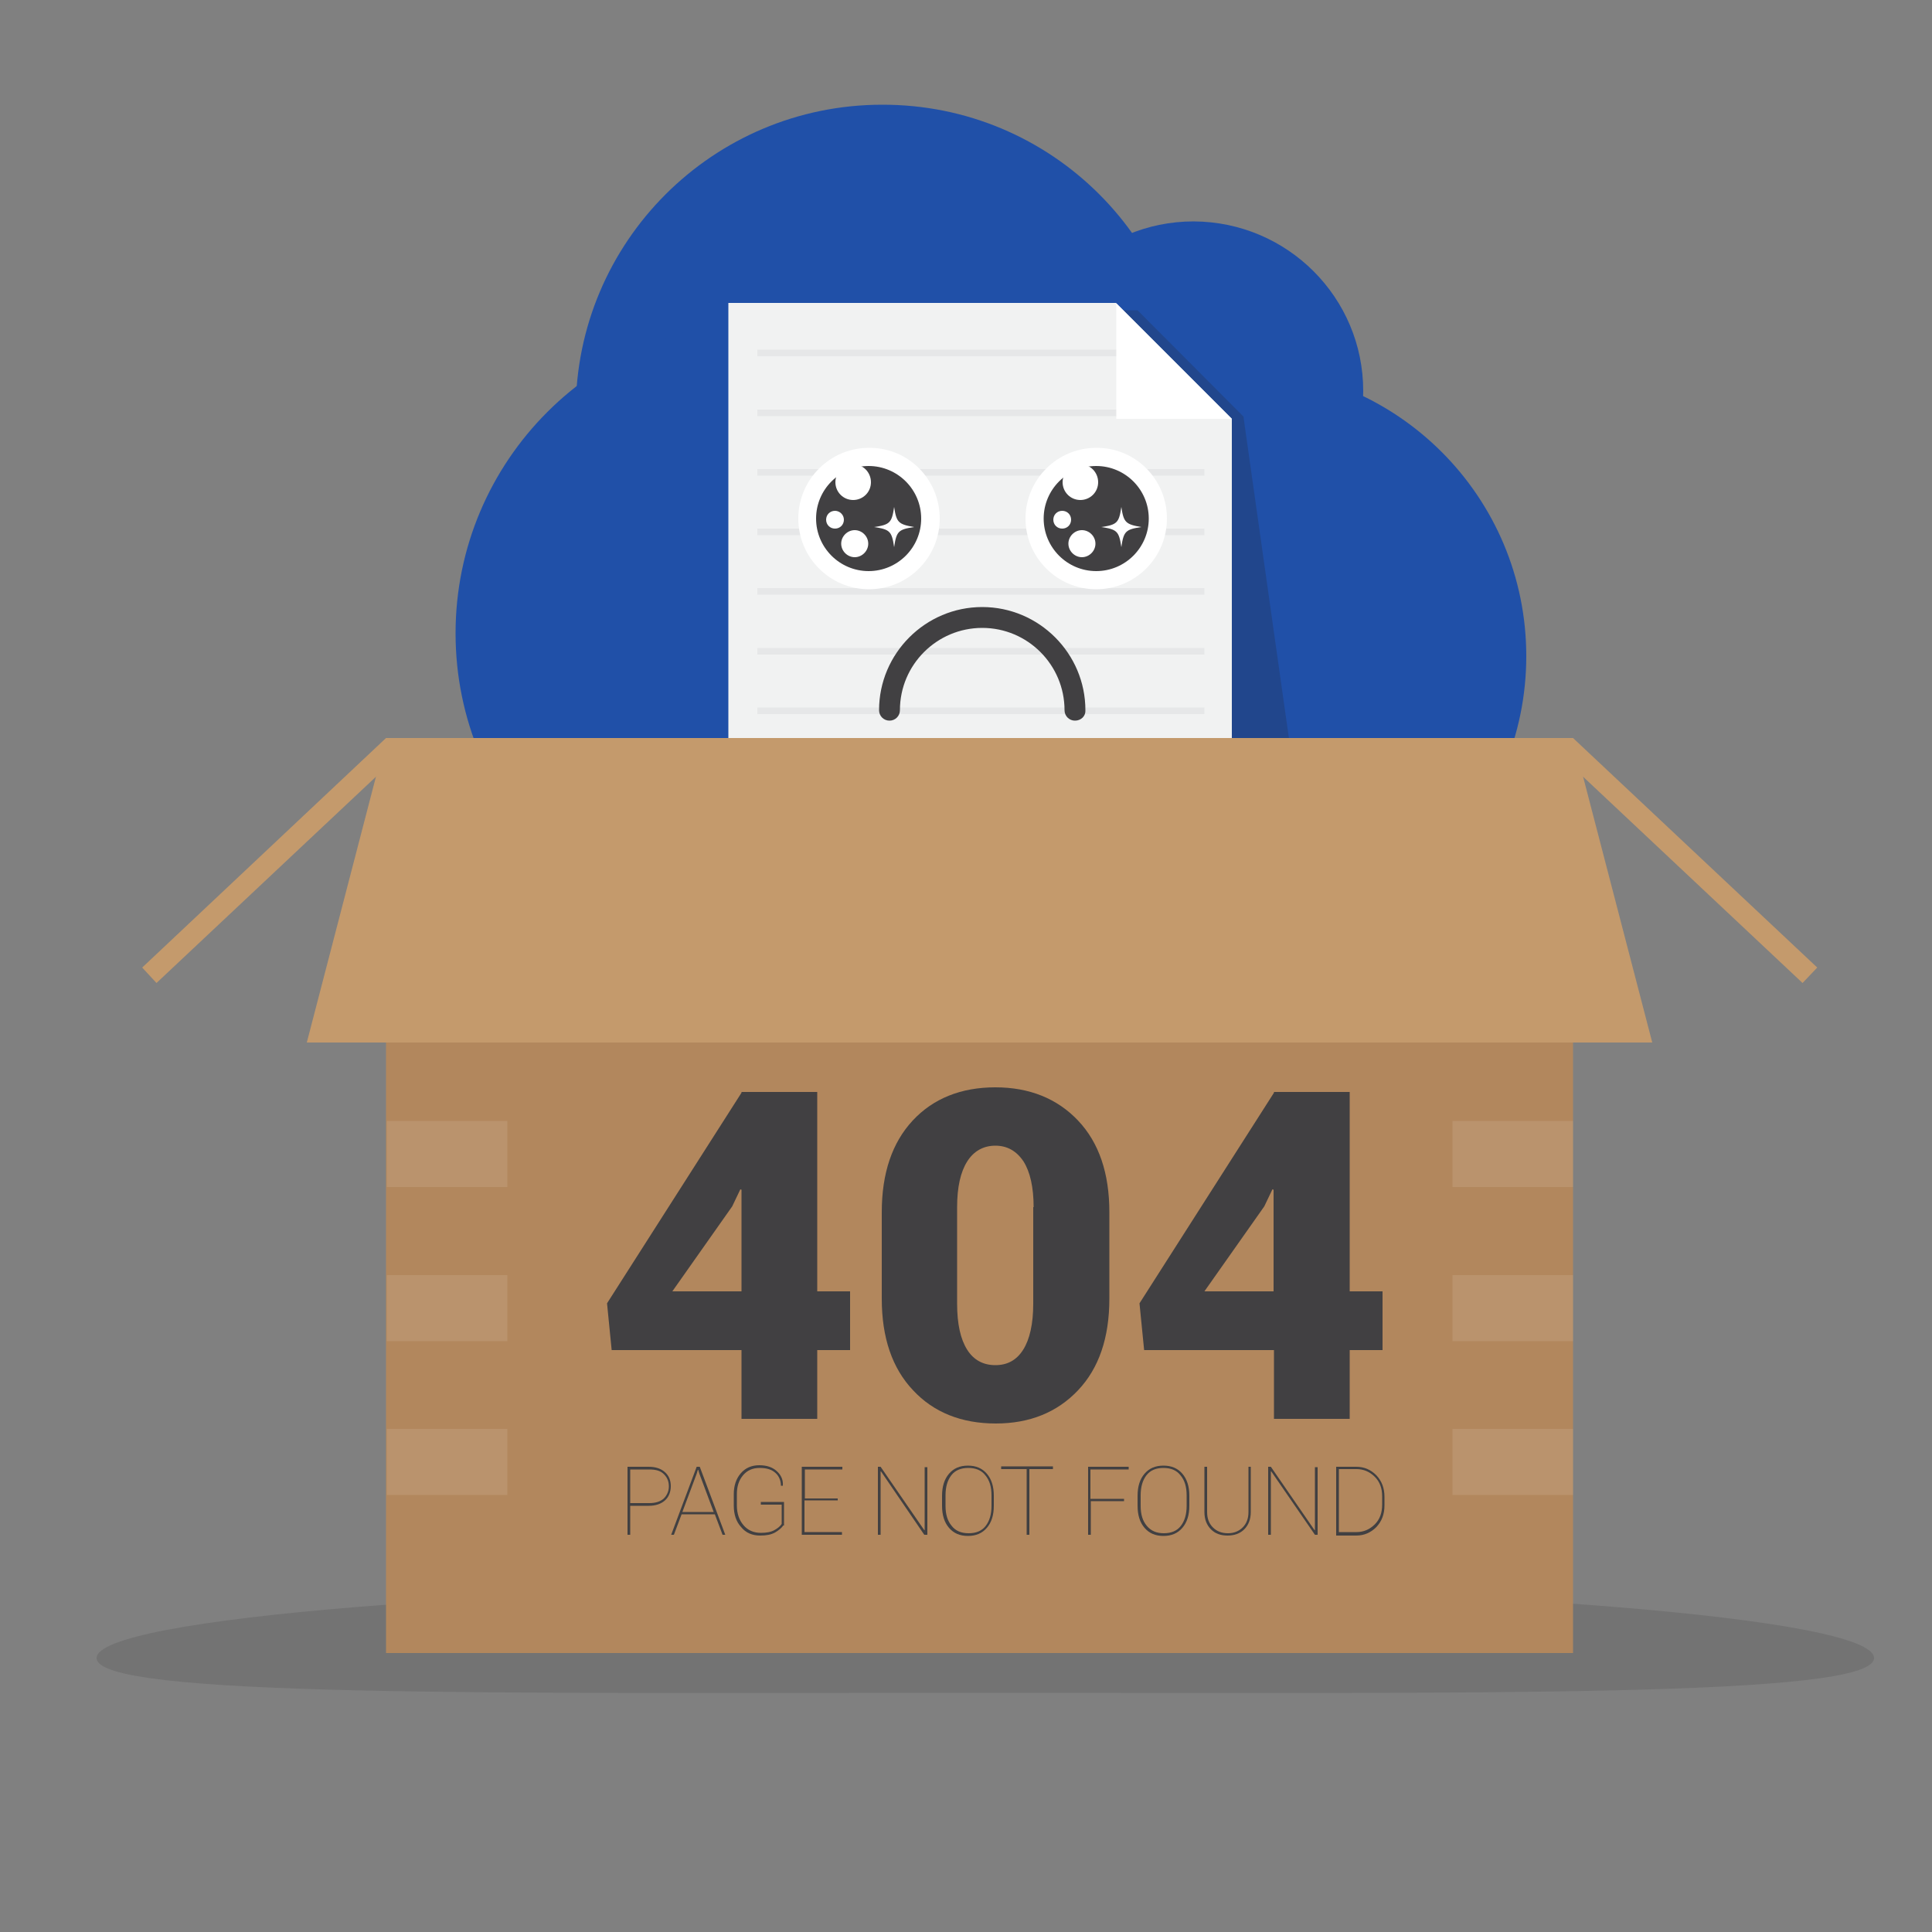 <?xml version="1.0" encoding="utf-8"?>
<!-- Generator: Adobe Illustrator 22.0.0, SVG Export Plug-In . SVG Version: 6.00 Build 0)  -->
<svg version="1.1" xmlns="http://www.w3.org/2000/svg" xmlns:xlink="http://www.w3.org/1999/xlink" x="0px" y="0px"
	 viewBox="0 0 500 500" style="enable-background:new 0 0 500 500;" xml:space="preserve">
<rect x="0" y="0" width="500" height="500" fill="#808080" stroke="none"/>
<style type="text/css">
	.st0{opacity:0.1;fill:black;}
	.st1{fill:#2050a8;}
	.st2{opacity:0.2;}
	.st3{fill:#231F20;}
	.st4{fill:#F1F2F2;}
	.st5{fill:#E6E7E8;}
	.st6{fill:#FFFFFF;}
	.st7{fill:#414042;}
	.st8{fill:#B2875D;}
	.st9{opacity:0.1;}
	.st10{fill:#C49A6C;}
</style>
<g id="BACKGROUND_2">
</g>
<g id="BACKGROUND_1">
	<g>
		<g>
			<path class="st0" d="M485,429.1c0,10.3-103,9-230,9c-127,0-230,1.3-230-9c0-10.3,103-18.7,230-18.7
				C382,410.4,485,418.7,485,429.1z"/>
			<g>
				<g>
					<g>
						<path class="st1" d="M335.8,175.2c0,46.2-37.5,83.7-83.7,83.7c-46.2,0-83.7-37.5-83.7-83.7c0-46.2,37.5-83.7,83.7-83.7
							C298.3,91.5,335.8,129,335.8,175.2z"/>
						<g>
							<path class="st1" d="M307.7,106.4c0,43.8-35.5,79.4-79.4,79.4c-43.8,0-79.3-35.5-79.3-79.4c0-43.8,35.5-79.3,79.3-79.3
								C272.2,27,307.7,62.5,307.7,106.4z"/>
							<path class="st1" d="M352.8,101.2c0,24.2-19.6,43.9-43.9,43.9c-24.2,0-43.9-19.6-43.9-43.9c0-24.2,19.6-43.9,43.9-43.9
								C333.2,57.4,352.8,77,352.8,101.2z"/>
							<path class="st1" d="M279.9,163.9c0,44.7-36.3,81-81,81c-44.7,0-81-36.3-81-81c0-44.7,36.3-81,81-81
								C243.6,82.9,279.9,119.2,279.9,163.9z"/>
							<path class="st1" d="M395,169.8c0,41.3-33.5,74.7-74.7,74.7c-41.3,0-74.7-33.5-74.7-74.7c0-41.3,33.5-74.7,74.7-74.7
								C361.6,95.1,395,128.6,395,169.8z"/>
						</g>
					</g>
					<g>
						<g class="st2">
							<polygon class="st3" points="294.4,80.3 294.5,80.3 194,80.3 194,237.2 340.2,237.9 321.8,107.8 							"/>
						</g>
						<g>
							<polygon class="st4" points="288.9,78.5 288.9,78.4 188.5,78.4 188.5,235.3 318.8,235.3 318.8,108.4 							"/>
						</g>
						<g>
							<rect x="196" y="90.5" class="st5" width="99.6" height="1.7"/>
							<rect x="196" y="106" class="st5" width="115.7" height="1.7"/>
							<rect x="196" y="121.4" class="st5" width="115.7" height="1.7"/>
							<rect x="196" y="136.8" class="st5" width="115.7" height="1.7"/>
							<rect x="196" y="152.2" class="st5" width="115.7" height="1.7"/>
							<rect x="196" y="167.7" class="st5" width="115.7" height="1.7"/>
							<rect x="196" y="183.1" class="st5" width="115.7" height="1.7"/>
							<rect x="196" y="198.5" class="st5" width="115.7" height="1.7"/>
							<rect x="196" y="213.9" class="st5" width="115.7" height="1.7"/>
							<rect x="196" y="229.4" class="st5" width="115.7" height="1.7"/>
						</g>
						<polygon class="st6" points="318.8,108.4 288.9,108.4 288.9,78.5 						"/>
						<g>
							<g>
								<g>
									<path class="st6" d="M243.2,134.2c0,10.1-8.2,18.3-18.3,18.3c-10.1,0-18.3-8.2-18.3-18.3c0-10.1,8.2-18.3,18.3-18.3
										C235,115.8,243.2,124,243.2,134.2z"/>
									<path class="st7" d="M238.4,134.2c0,7.5-6.1,13.6-13.6,13.6s-13.6-6.1-13.6-13.6c0-7.5,6.1-13.6,13.6-13.6
										S238.4,126.7,238.4,134.2z"/>
									<path class="st6" d="M225.4,124.8c0,2.6-2.1,4.6-4.6,4.6c-2.6,0-4.6-2.1-4.6-4.6c0-2.6,2.1-4.6,4.6-4.6
										C223.3,120.1,225.4,122.2,225.4,124.8z"/>
									<path class="st6" d="M218.4,134.5c0,1.3-1,2.3-2.3,2.3c-1.3,0-2.3-1-2.3-2.3c0-1.3,1-2.3,2.3-2.3
										C217.3,132.2,218.4,133.2,218.4,134.5z"/>
									<path class="st6" d="M224.7,140.7c0,1.9-1.6,3.5-3.5,3.5c-1.9,0-3.5-1.6-3.5-3.5c0-1.9,1.6-3.5,3.5-3.5
										C223.1,137.2,224.7,138.8,224.7,140.7z"/>
									<path class="st6" d="M236.6,136.4c-4.1,0.6-4.6,1.1-5.2,5.2c-0.6-4.1-1.1-4.6-5.2-5.2c4.1-0.6,4.6-1.1,5.2-5.2
										C232,135.2,232.5,135.7,236.6,136.4z"/>
								</g>
								<g>
									<path class="st6" d="M302,134.2c0,10.1-8.2,18.3-18.3,18.3c-10.1,0-18.3-8.2-18.3-18.3c0-10.1,8.2-18.3,18.3-18.3
										C293.8,115.8,302,124,302,134.2z"/>
									<path class="st7" d="M297.3,134.2c0,7.5-6.1,13.6-13.6,13.6c-7.5,0-13.6-6.1-13.6-13.6c0-7.5,6.1-13.6,13.6-13.6
										C291.2,120.6,297.3,126.7,297.3,134.2z"/>
									<path class="st6" d="M284.2,124.8c0,2.6-2.1,4.6-4.6,4.6c-2.6,0-4.6-2.1-4.6-4.6c0-2.6,2.1-4.6,4.6-4.6
										C282.1,120.1,284.2,122.2,284.2,124.8z"/>
									<path class="st6" d="M277.2,134.5c0,1.3-1,2.3-2.3,2.3c-1.3,0-2.3-1-2.3-2.3c0-1.3,1-2.3,2.3-2.3
										C276.2,132.2,277.2,133.2,277.2,134.5z"/>
									<path class="st6" d="M283.5,140.7c0,1.9-1.6,3.5-3.5,3.5s-3.5-1.6-3.5-3.5c0-1.9,1.6-3.5,3.5-3.5S283.5,138.8,283.5,140.7z
										"/>
									<path class="st6" d="M295.4,136.4c-4.1,0.6-4.6,1.1-5.2,5.2c-0.6-4.1-1.1-4.6-5.2-5.2c4.1-0.6,4.6-1.1,5.2-5.2
										C290.8,135.2,291.3,135.7,295.4,136.4z"/>
								</g>
							</g>
							<g>
								<g>
									<path class="st7" d="M278.2,186.5c-1.5,0-2.7-1.2-2.7-2.7c0-11.7-9.5-21.3-21.3-21.3c-11.7,0-21.3,9.5-21.3,21.3
										c0,1.5-1.2,2.7-2.7,2.7c-1.5,0-2.7-1.2-2.7-2.7c0-14.7,12-26.7,26.7-26.7c14.7,0,26.7,12,26.7,26.7
										C281,185.3,279.8,186.5,278.2,186.5z"/>
								</g>
							</g>
						</g>
					</g>
				</g>
				<g>
					<g>
						<g>
							<polygon class="st8" points="407.1,427.8 99.9,427.8 99.9,191 407.1,191 							"/>
						</g>
						<g>
							<g class="st9">
								<rect x="100.1" y="290.1" class="st6" width="31.2" height="17.1"/>
							</g>
							<g class="st9">
								<rect x="100.1" y="330" class="st6" width="31.2" height="17.1"/>
							</g>
							<g class="st9">
								<rect x="100.1" y="369.8" class="st6" width="31.2" height="17.1"/>
							</g>
							<g class="st9">
								<rect x="375.9" y="290.1" class="st6" width="31.2" height="17.1"/>
							</g>
							<g class="st9">
								<rect x="375.9" y="330" class="st6" width="31.2" height="17.1"/>
							</g>
							<g class="st9">
								<rect x="375.9" y="369.8" class="st6" width="31.2" height="17.1"/>
							</g>
						</g>
					</g>
					<g>
						<g>
							<polygon class="st10" points="466.5,254.4 403.3,195 407.1,191 470.3,250.4 							"/>
						</g>
						<g>
							<polygon class="st10" points="40.5,254.4 103.7,195 99.9,191 36.8,250.4 							"/>
						</g>
						<g>
							<polygon class="st10" points="427.6,269.8 79.4,269.8 99.9,191 407.1,191 							"/>
						</g>
					</g>
				</g>
			</g>
		</g>
		<g>
			<g>
				<path class="st7" d="M211.5,334.2h8.5v15.2h-8.5v17.8h-19.6v-17.8h-33.6l-1.2-12.1l34.8-54.5v-0.2h19.6V334.2z M174,334.2h17.9
					v-26.3l-0.3-0.1l-2.1,4.4L174,334.2z"/>
				<path class="st7" d="M287.1,336.1c0,10.1-2.7,18-8.1,23.7s-12.5,8.6-21.3,8.6c-8.9,0-16.1-2.9-21.4-8.6
					c-5.4-5.7-8.1-13.6-8.1-23.7v-22.4c0-10.1,2.7-18,8-23.7s12.5-8.6,21.4-8.6c8.8,0,16,2.9,21.4,8.6c5.4,5.7,8.1,13.6,8.1,23.7
					V336.1z M267.5,312.4c0-5.1-0.9-9.1-2.6-11.8c-1.8-2.7-4.2-4.1-7.3-4.1c-3.1,0-5.6,1.4-7.3,4.1c-1.7,2.7-2.6,6.6-2.6,11.8v25
					c0,5.3,0.9,9.2,2.6,11.9c1.7,2.7,4.2,4,7.3,4c3.1,0,5.5-1.3,7.2-4s2.6-6.7,2.6-11.9V312.4z"/>
				<path class="st7" d="M349.3,334.2h8.5v15.2h-8.5v17.8h-19.6v-17.8h-33.6l-1.2-12.1l34.8-54.5v-0.2h19.6V334.2z M311.7,334.2
					h17.9v-26.3l-0.3-0.1l-2.1,4.4L311.7,334.2z"/>
			</g>
			<g>
				<path class="st7" d="M163.1,389.6v7.6h-0.7v-17.6h5.5c1.8,0,3.2,0.5,4.2,1.4c1,0.9,1.5,2.1,1.5,3.6c0,1.5-0.5,2.8-1.5,3.7
					c-1,0.9-2.4,1.4-4.2,1.4H163.1z M163.1,389h4.9c1.7,0,2.9-0.4,3.8-1.2c0.8-0.8,1.3-1.9,1.3-3.1c0-1.3-0.4-2.3-1.3-3.2
					s-2.1-1.2-3.8-1.2h-4.9V389z"/>
				<path class="st7" d="M185,391.9h-8.6l-2,5.3h-0.7l6.6-17.6h0.8l6.6,17.6h-0.7L185,391.9z M176.6,391.3h8.1l-3.7-9.9l-0.3-1h-0.1
					l-0.3,1L176.6,391.3z"/>
				<path class="st7" d="M202.7,394.8c-0.4,0.6-1.1,1.2-2.1,1.8c-1.1,0.6-2.3,0.8-3.9,0.8c-2,0-3.7-0.7-4.9-2.2
					c-1.3-1.4-1.9-3.3-1.9-5.6v-2.9c0-2.2,0.6-4,1.8-5.4c1.2-1.4,2.8-2.1,4.8-2.1c1.9,0,3.4,0.5,4.5,1.5c1.1,1,1.7,2.2,1.6,3.7
					l0,0.1h-0.5c0-1.3-0.5-2.5-1.4-3.3c-1-0.9-2.3-1.3-4.1-1.3c-1.8,0-3.2,0.6-4.3,1.9c-1.1,1.3-1.6,2.9-1.6,4.9v2.9
					c0,2.1,0.6,3.8,1.7,5.1c1.1,1.3,2.6,2,4.5,2c1.4,0,2.6-0.2,3.5-0.7c0.9-0.5,1.5-1,1.9-1.6v-5h-5.4v-0.7h6V394.8z"/>
				<path class="st7" d="M216.7,388.3h-8.5v8.2h9.7v0.7h-10.4v-17.6H218v0.7h-9.7v7.5h8.5V388.3z"/>
				<path class="st7" d="M239.9,397.2h-0.7L228,380.8l-0.1,0v16.4h-0.7v-17.6h0.7l11.3,16.4l0.1,0v-16.3h0.7V397.2z"/>
				<path class="st7" d="M257.2,389.7c0,2.4-0.6,4.3-1.8,5.7c-1.2,1.4-2.8,2.1-4.9,2.1c-2.1,0-3.7-0.7-4.9-2.1
					c-1.2-1.4-1.8-3.3-1.8-5.7v-2.6c0-2.4,0.6-4.3,1.8-5.7c1.2-1.4,2.8-2.1,4.9-2.1c2.1,0,3.7,0.7,4.9,2.1s1.8,3.3,1.8,5.7V389.7z
					 M256.6,387c0-2.2-0.5-3.9-1.6-5.2c-1-1.3-2.5-1.9-4.4-1.9c-1.9,0-3.4,0.6-4.4,1.9c-1,1.3-1.5,3-1.5,5.2v2.7
					c0,2.2,0.5,3.9,1.6,5.2c1,1.3,2.5,1.9,4.4,1.9s3.4-0.6,4.4-1.9c1-1.3,1.5-3,1.5-5.2V387z"/>
				<path class="st7" d="M272.6,380.2h-6.2v17h-0.7v-17h-6.6v-0.7h13.4V380.2z"/>
				<path class="st7" d="M291,388.5h-8.7v8.7h-0.7v-17.6h10.5v0.7h-9.9v7.6h8.7V388.5z"/>
				<path class="st7" d="M307.8,389.7c0,2.4-0.6,4.3-1.8,5.7c-1.2,1.4-2.8,2.1-4.9,2.1c-2.1,0-3.7-0.7-4.9-2.1s-1.8-3.3-1.8-5.7
					v-2.6c0-2.4,0.6-4.3,1.8-5.7c1.2-1.4,2.8-2.1,4.9-2.1c2.1,0,3.7,0.7,4.9,2.1s1.8,3.3,1.8,5.7V389.7z M307.1,387
					c0-2.2-0.5-3.9-1.6-5.2c-1-1.3-2.5-1.9-4.4-1.9c-1.9,0-3.4,0.6-4.4,1.9c-1,1.3-1.5,3-1.5,5.2v2.7c0,2.2,0.5,3.9,1.6,5.2
					s2.5,1.9,4.4,1.9s3.4-0.6,4.4-1.9c1-1.3,1.5-3,1.5-5.2V387z"/>
				<path class="st7" d="M323.7,379.6v11.7c0,1.9-0.6,3.4-1.7,4.5s-2.6,1.6-4.3,1.6c-1.8,0-3.2-0.5-4.3-1.6
					c-1.1-1.1-1.7-2.6-1.7-4.5v-11.7h0.7v11.7c0,1.7,0.5,3,1.5,4c1,1,2.3,1.5,3.9,1.5c1.5,0,2.8-0.5,3.8-1.5c1-1,1.5-2.3,1.5-4
					v-11.7H323.7z"/>
				<path class="st7" d="M341,397.2h-0.7l-11.3-16.4l-0.1,0v16.4h-0.7v-17.6h0.7l11.3,16.4l0.1,0v-16.3h0.7V397.2z"/>
				<path class="st7" d="M345.8,397.2v-17.6h5.2c2,0,3.7,0.7,5.2,2.2c1.4,1.5,2.1,3.3,2.1,5.6v2.2c0,2.3-0.7,4.1-2.1,5.6
					c-1.4,1.4-3.1,2.2-5.2,2.2H345.8z M346.5,380.2v16.3h4.6c1.8,0,3.4-0.7,4.7-2c1.3-1.3,1.9-3,1.9-5.1v-2.2c0-2-0.6-3.7-1.9-5
					c-1.3-1.3-2.9-2-4.7-2H346.5z"/>
			</g>
		</g>
	</g>
</g>
<g id="DESIGNED_BY_FREEPIK">
</g>
</svg>
